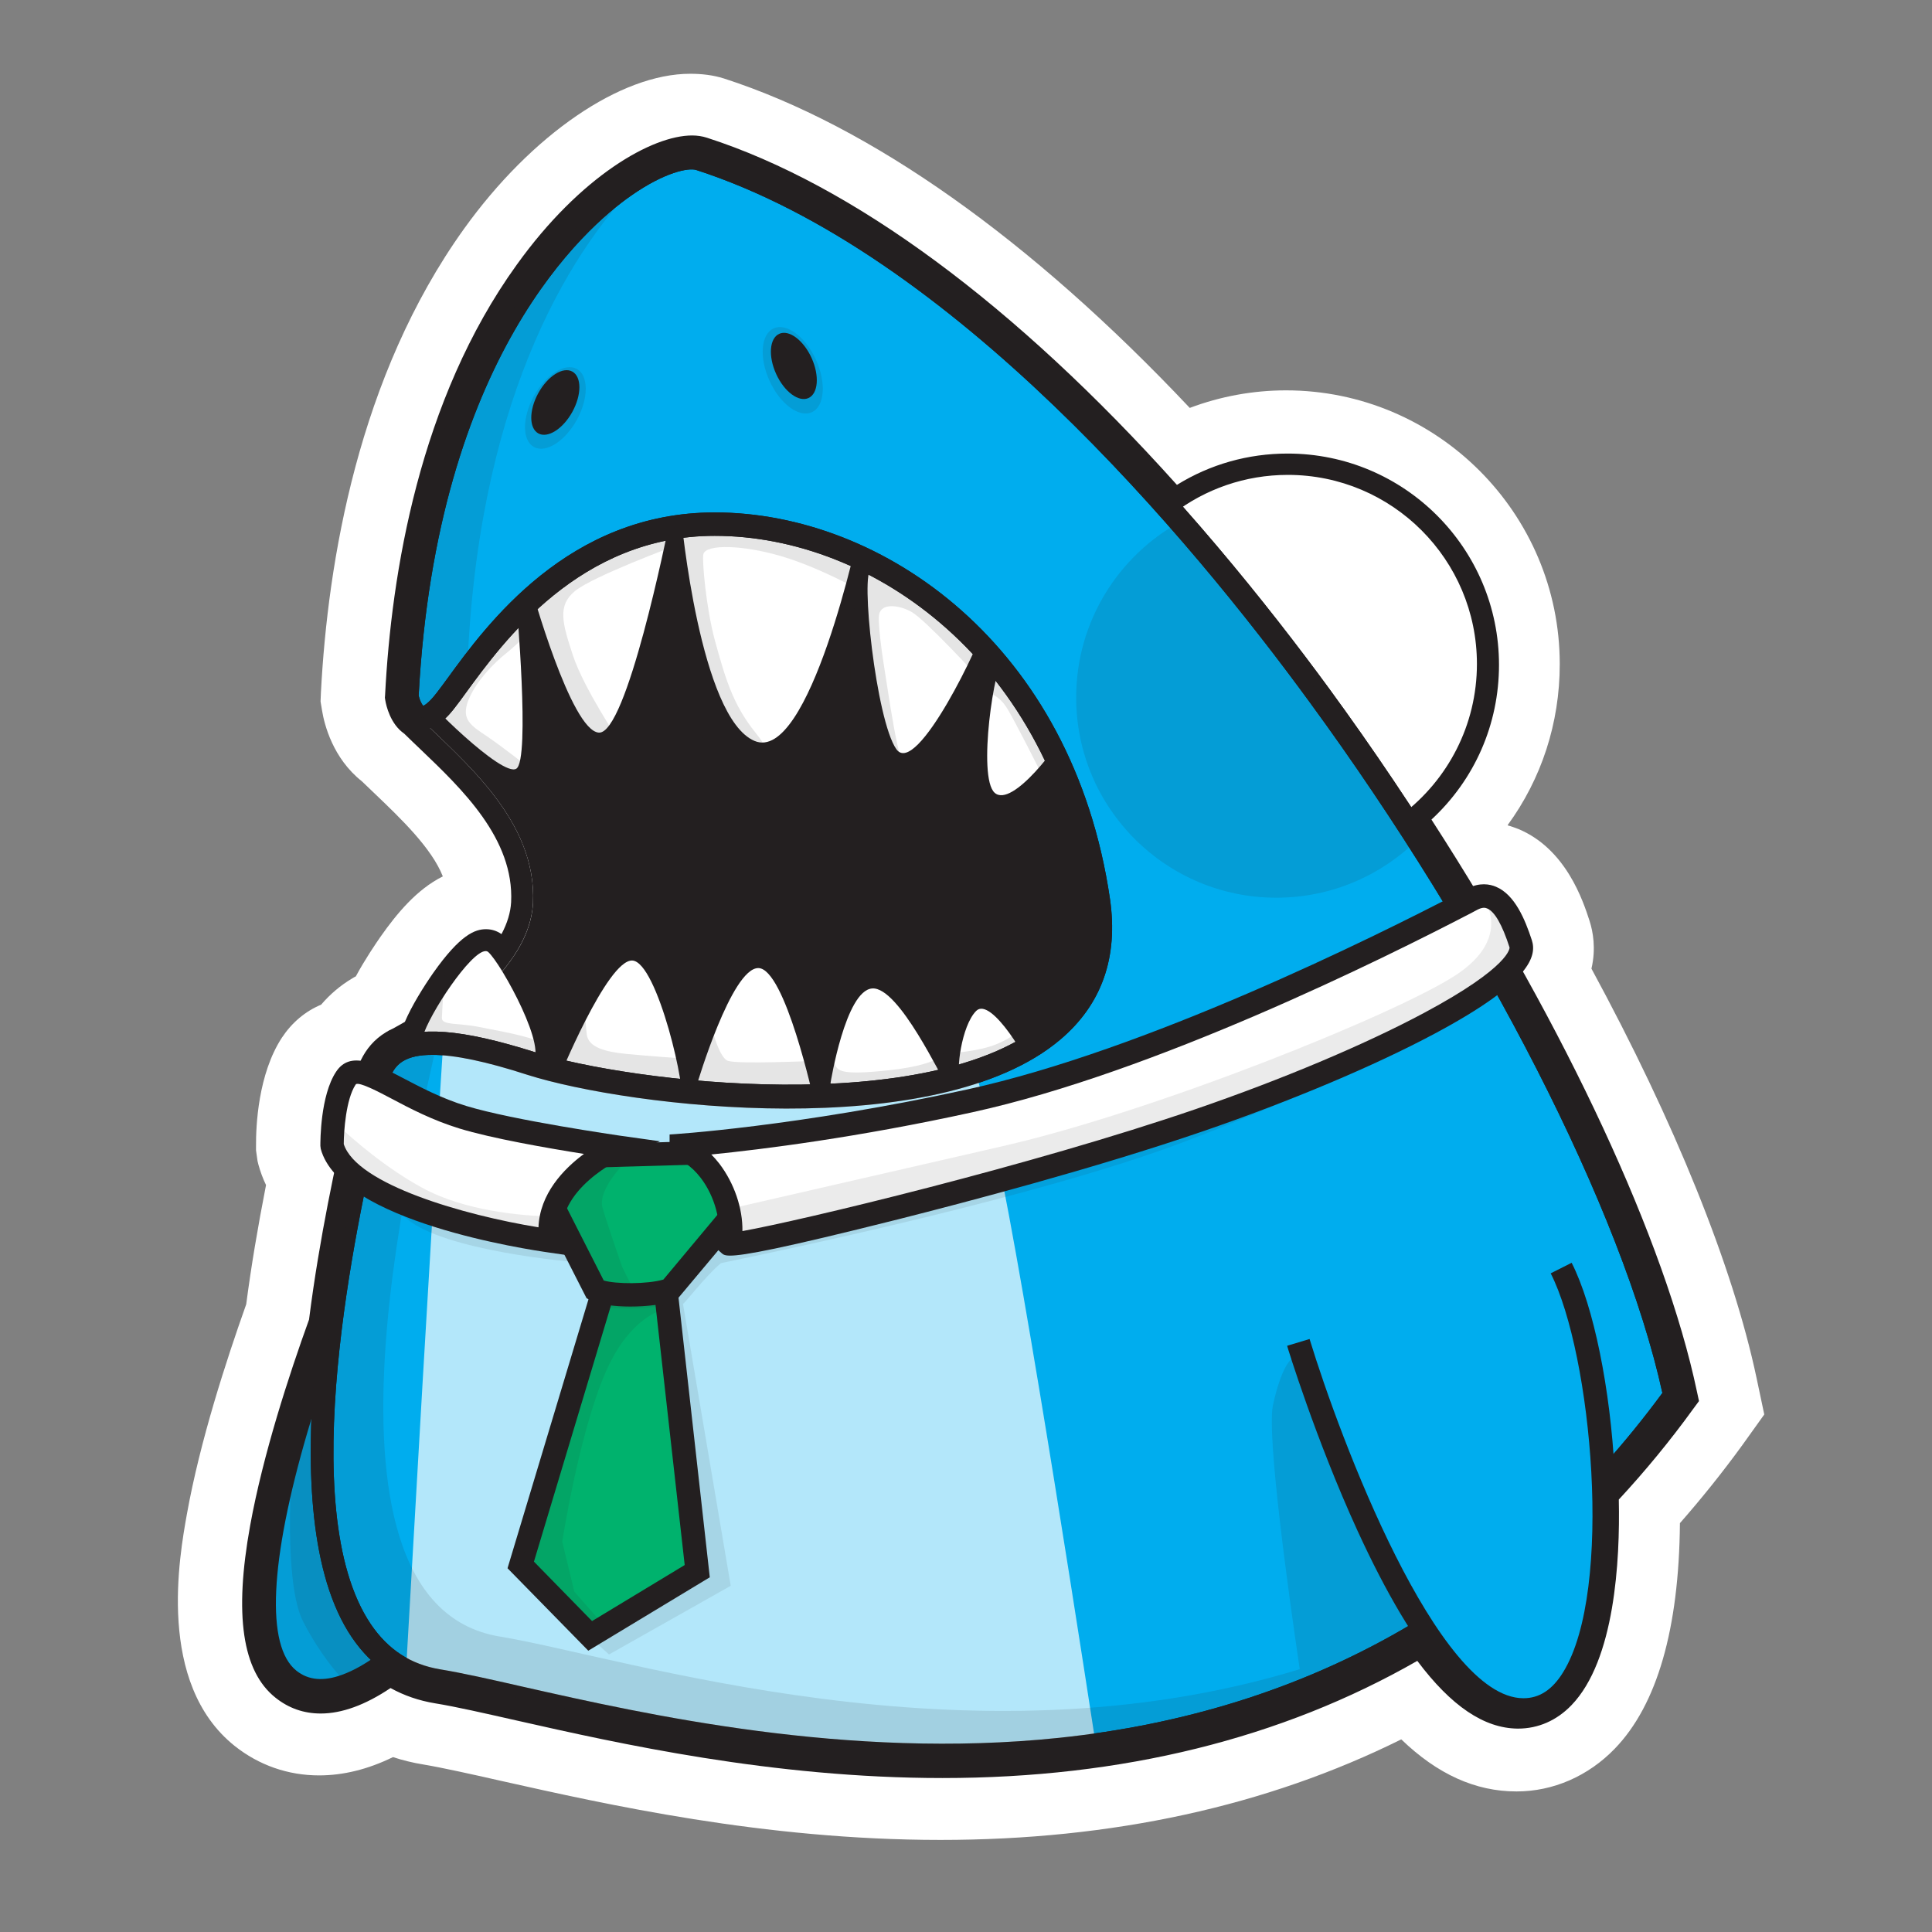 <?xml version="1.0" encoding="utf-8"?>
<!-- Generator: Adobe Illustrator 19.1.0, SVG Export Plug-In . SVG Version: 6.00 Build 0)  -->
<svg version="1.1" id="Layer_1" xmlns="http://www.w3.org/2000/svg" xmlns:xlink="http://www.w3.org/1999/xlink" x="0px" y="0px"
	 viewBox="0 0 1024 1024" style="enable-background:new 0 0 1024 1024;" xml:space="preserve">
<rect x="0" y="0" width="1024" height="1024" fill="#808080" stroke="none"/>
<style type="text/css">
	.st0{fill:#FFFFFF;}
	.st1{fill:#00ADEE;}
	.st2{fill:#231F20;}
	.st3{opacity:0.12;}
	.st4{opacity:0.7;}
	.st5{opacity:9.000000e-02;}
	.st6{fill:#00B26D;}
</style>
<path class="st0" d="M498.5,975.2c-93.8,0-177.5-18.9-232.9-31.3c-16.8-3.8-31.2-7-41.3-8.7c-5.5-0.9-10.9-2.2-16-3.9
	c-13.3,6.5-26.4,9.7-39.2,9.7c-16.4,0-31.9-5.4-44.7-15.6c-41.6-33.2-29.3-100.8-25.3-123.1c6.9-38.4,20.7-80.9,31.4-111
	c2.6-19.9,6.1-40.7,10.5-63.2c-1.7-3.5-3-7.1-4-10.7l-0.5-2l-0.8-5.7l0-2.1c-0.1-10.9,1.1-38.3,13.7-57.6c5.3-8,12.4-14,20.8-17.5
	c4.7-5.5,10.2-10.2,16.6-14c0.6-0.4,1.2-0.7,1.8-1c4.9-9.1,10.4-17.1,13-20.9c8.8-12.5,19.3-25.2,33.1-32.1
	c-5.9-15-22.2-30.6-35.9-43.7c-2.4-2.3-4.8-4.6-7-6.7c-15.4-12.2-19.9-30.1-21.1-37.5l-0.8-4.8l0.2-4.8
	c3.6-69,19.7-167.5,75.9-245.8c35.9-50,83-82.1,119.8-82.1c0,0,0,0,0,0c6.2,0,12.2,0.7,17.9,2.5c77.7,25.1,162.6,85.2,246.9,174.6
	c16.2-6.1,33.5-9.3,51-9.3c80,0,145.1,65.1,145.1,145.1c0,31.3-9.7,60.8-27.6,85.3c0,0.1,0.1,0.2,0.1,0.2c1.9,0.5,3.7,1.2,5.6,1.9
	c25.3,10.6,34.3,38.2,37.7,48.7c1.8,5.6,3.5,14.6,1,25.3c44.1,81.3,75,157.8,87.5,216.9l4.1,19.4l-11.6,16.2
	c-10.6,14.6-21.7,28.4-33.1,41.4c-0.5,56.1-12.1,96.3-34.5,119.5c-14.1,14.6-32.7,22.7-52.1,22.7c-21.8,0-41.9-9.1-61.1-27.6
	C671.4,957.3,589.4,975.2,498.5,975.2z"/>
<g>
	<path class="st1" d="M195.2,651.1c0,0-87.6,202.7-41.9,239.2c45.7,36.5,144.7-108.8,156.2-167.2"/>
	<path class="st2" d="M170,902.3c-9.3,0-16.1-3.5-20.6-7.1c-48-38.3,31-225.3,40.1-246.5l11.4,4.9c-0.2,0.5-22,51.1-37.9,105.3
		c-20.1,68.6-22.2,113.6-5.9,126.6c6.4,5.1,14.4,5.8,24.4,2.1c46.7-17.1,112.8-120.1,121.8-165.7l12.2,2.4
		c-9.7,49.2-78.8,156.3-129.7,175C179.9,901.4,174.6,902.3,170,902.3z"/>
</g>
<g class="st3">
	<path class="st2" d="M195.2,651.1c0,0-87.6,202.7-41.9,239.2c45.7,36.5,144.7-108.8,156.2-167.2"/>
</g>
<g>
	<path class="st2" d="M221.5,379.6c23.4,23.2,63.2,54.9,61,99.1s-71.9,78.4-71.9,78.4s85.2,112.5,239.2,112.5
		s249.8-167.3,197.5-247.6C595,341.6,525,251.7,480.7,236.2c-44.2-15.5-120.9-24.3-157-3.7S221.5,379.6,221.5,379.6z"/>
</g>
<g>
	<path class="st0" d="M273.7,319c0,0,7.4,83.5,0,88.4c-7.4,4.9-49.6-37.3-49.6-39.8C224,365.2,244.2,330.8,273.7,319z"/>
</g>
<g>
	<path class="st0" d="M281.5,311.2c0,0,21.1,76.2,35.9,77.1c14.7,1,35.9-104.2,37.8-113C357.2,266.4,291.8,282.2,281.5,311.2z"/>
</g>
<g>
	<path class="st0" d="M361.1,274.8c0,0,9.8,105.6,38.8,117.9c29,12.3,55.5-110.5,56-114.5C456.4,274.3,380.3,260.6,361.1,274.8z"/>
</g>
<g>
	<path class="st0" d="M461.8,301.8c-6,0.4,2.5,80.1,13.3,95.3c10.8,15.2,45.7-58.5,46.7-66.1C522.7,323.4,478.5,300.8,461.8,301.8z"
		/>
</g>
<g>
	<path class="st0" d="M532.1,348.5c-4.9,2.5-14.2,63.4-4.9,71.7s34.9-26,39.3-35.9c4.4-9.8-27-41.8-29-42.7
		C535.5,340.6,532.1,348.5,532.1,348.5z"/>
</g>
<g>
	<path class="st0" d="M281.5,563.7c10.2-5.9-15.7-52.6-22.6-59c-6.9-6.4-38.8,43.8-34.9,48.4S262.9,574.5,281.5,563.7z"/>
</g>
<g>
	<path class="st0" d="M295.8,572.5c0,0,26-63.9,39.3-63.4s29.5,70.7,26,76.6S297.2,581.9,295.8,572.5z"/>
</g>
<g>
	<path class="st0" d="M369.5,574.5c0,0,18.2-61.4,32.4-61.4s29.5,70.3,29.5,70.3S373.9,593.2,369.5,574.5z"/>
</g>
<g class="st3">
	<path class="st2" d="M156.9,747.7c0,0-9.2,86.2,3.7,111.6s29.5,39.4,29.5,39.4l25.1-10.3l-20.7-47.9l-15.1-89.2L156.9,747.7z"/>
</g>
<g>
	<path class="st0" d="M440.2,574c0,0,7.9-49.1,22.1-50.1c14.2-1,36.8,48.1,40.3,52.6c3.4,4.4-27,13.8-27,13.8l-29.5-4.3L440.2,574z"
		/>
</g>
<g>
	<path class="st0" d="M509,571.1c-2.4-2.6,0.5-27.4,8.4-35.3c7.9-7.9,28.5,27,30.5,35.3S516.9,579.4,509,571.1z"/>
</g>
<g>
	<path class="st1" d="M887.8,739.6c-40-189.4-290.6-582.2-516.8-655.4c-25.1-7.9-143.7,62.9-155.2,285c0,0,3.9,23.6,20.6,2
		s59.9-93.3,142.5-93.3s183.7,65.8,203.4,199.5c19.7,133.6-232.9,108.1-300.7,86.5s-79.6-7.9-83.5,16.7
		c-3.9,24.6-77.5,292.1,34.4,310.5C329.7,906.9,676.5,1029.9,887.8,739.6z"/>
	<path class="st2" d="M499.9,936.5c-90.1,0-172-18.5-224.9-30.4c-17.3-3.9-32.3-7.3-43.5-9.1c-18.9-3.1-34.1-13-45.1-29.3
		c-44.2-65.5-9.1-222.1,2.5-273.6c1.5-6.9,2.8-12.4,3.2-14.7c1.5-9.4,4.6-21,15.1-27.5c13.7-8.4,37.3-6.6,76.4,5.8
		c50.3,16,209.8,35.3,270.7-16.4c18.7-15.9,25.8-36.6,21.9-63.3C557.3,350.6,462.6,284,378.8,284c-71.3,0-112.1,56.1-131.8,83.1
		c-2.2,3-4.1,5.7-5.8,7.8c-2.6,3.4-10.5,13.6-20,11.2c-9-2.2-11.3-13.7-11.7-15.9l-0.1-0.7l0-0.7c9.7-186.1,92.7-257.8,117.9-275.3
		c18.3-12.7,35.3-18.4,45.4-15.2C511.6,123.2,640,277,704.2,364.6c94.5,129.1,169,275.8,189.7,373.6l0.6,2.7l-1.6,2.2
		c-81.3,111.7-192.4,175.7-330.2,190.1C541.4,935.6,520.4,936.5,499.9,936.5z M229.1,559.1c-6.8,0-11.9,1.1-15.6,3.4
		c-5,3.1-7.7,8.6-9.4,18.9c-0.4,2.8-1.6,7.8-3.3,15.5c-11.3,50.2-45.5,202.8-4.3,263.9c9.2,13.6,21.2,21.4,36.9,24
		c11.6,1.9,26.7,5.3,44.2,9.3c64.2,14.5,171.7,38.7,283.6,27c133.3-14,240.9-75.5,319.9-182.8c-21.1-96.3-94.3-239.6-187-366.2
		C630.9,285.5,504.4,133.9,369,90.1c-4.1-1.3-16.8,1.2-34.5,13.6c-24,16.7-103,85.1-112.6,265c0.5,2.3,1.7,4.8,2.5,5.4
		c0-0.1,2.4-0.8,7-6.8c1.6-2.1,3.5-4.6,5.6-7.5c20.8-28.6,64.2-88.2,141.8-88.2c89.2,0,189.8,70.3,209.5,204.8
		c4.5,30.9-4.3,55.9-26.2,74.5c-65.5,55.6-228.6,35.9-282.5,18.8C257.7,562.6,241,559.1,229.1,559.1z"/>
</g>
<g class="st4">
	<g>
		<path class="st0" d="M232.4,890.9c56.7,9.3,198.3,55,348.4,33.9c-15.1-98.3-46.4-297.5-57.6-334.6c-1.5-5.1-3.6-12.8-6.1-22.4
			c-75,24.9-192.6,9.6-235.6-4.2c-20-6.4-35.1-9.7-46.6-10.5c-7.7,119.9-15,251.3-19.7,332.3C220.4,888,226.1,889.9,232.4,890.9z"/>
	</g>
</g>
<g>
	
		<ellipse transform="matrix(0.91 -0.415 0.415 0.91 -42.464 192.273)" class="st2" cx="420.7" cy="193.7" rx="10.3" ry="18.7"/>
</g>
<g class="st3">
	
		<ellipse transform="matrix(0.91 -0.415 0.415 0.91 -43.458 192.243)" class="st2" cx="420.1" cy="196" rx="13.5" ry="24.4"/>
</g>
<g>
	
		<ellipse transform="matrix(0.876 0.482 -0.482 0.876 139.388 -115.464)" class="st2" cx="294.3" cy="213.4" rx="10.3" ry="18.7"/>
</g>
<g class="st3">
	
		<ellipse transform="matrix(0.876 0.482 -0.482 0.876 140.81 -115.098)" class="st2" cx="294.3" cy="216.3" rx="13" ry="23.6"/>
</g>
<g>
	<path class="st2" d="M366.8,83.6c1.6,0,3.1,0.2,4.3,0.6c84.3,27.3,172,99,250.9,187.9c16.8-12.8,37.8-20.4,60.6-20.4
		c55.3,0,100.2,44.9,100.2,100.2c0,32.5-15.5,61.4-39.5,79.7C817,544.4,871.1,659.9,887.9,739.6c-13.4,18.4-27.4,35.2-41.8,50.4
		c1.9,58.2-8.6,114.2-41.5,114.2c-0.1,0-0.2,0-0.2,0c-17.2-0.1-34.3-16.6-49.9-39.8c-82.9,50.4-172.7,65.9-255.1,65.9
		c-117.8,0-220.6-31.8-266.9-39.4c-10.1-1.7-18.7-5.4-25.9-10.7c-12.9,9.9-25.5,15.9-36.6,15.9c-6.1,0-11.7-1.8-16.7-5.8
		c-31-24.7-0.7-125.8,22-188.4c7.4-59,21.1-111.4,22.7-121.6c1.6-10.3,4.7-18.6,12.6-23.3l0,0c0.8-0.5,1.6-0.9,2.5-1.3
		c2.4-1.3,6.2-3.4,11-6.3c3.3-11.8,25.4-45.3,33.3-45.3c0.6,0,1.1,0.2,1.5,0.6c1.6,1.5,4.3,5.2,7.3,10.1c9-10.7,15.6-23,16.3-36.1
		c2.2-44.2-37.6-75.9-61-99.1c-4.5-2.3-5.9-10.5-5.9-10.5C226.8,157.9,334.7,83.6,366.8,83.6 M366.8,71.8L366.8,71.8
		c-21.1,0-59.1,21.4-92.9,68.5C222.2,212,207.4,304,204.1,368.5l-0.1,1.3l0.2,1.3c0.5,3,2.7,12.7,10.1,17.8c2.6,2.6,5.4,5.2,8.3,8
		c22.3,21.3,50,47.7,48.3,81.3c-0.3,5.4-2,11.1-5.1,16.9c-2.4-1.7-5.2-2.6-8.2-2.6c-5.8,0-13.6,2.8-28,23.2
		c-5.1,7.3-11.5,17.6-15,25.9c-2.7,1.6-5,2.8-6.6,3.7c-1.2,0.5-2.3,1.1-3.4,1.8c-12.8,7.7-16.5,20.9-18.2,31.6
		c-0.4,2.2-1.6,7.6-3.1,14.4c-4.9,21.8-13.9,62.1-19.5,106.3c-10.6,29.3-24.4,71.6-31.2,109.1c-8.6,47.4-4.2,77.3,13.4,91.3
		c7,5.6,15,8.4,24,8.4c11.2,0,23.6-4.5,37-13.5c7.2,4,15.1,6.7,23.6,8.1c11.1,1.8,25.9,5.2,43.2,9.1c54,12.2,135.5,30.5,225.7,30.5
		c95.2,0,179.8-20.9,251.7-62.1c18,24,35.4,35.7,53.1,35.9l0.3,0c10.7,0,20.5-4.3,28.3-12.4c23-23.8,25.8-76.6,25.1-109
		c13.8-14.9,27.1-31,39.4-48l3.1-4.2l-1.1-5.1c-16.8-79.7-69.2-192.4-140.7-303.1c22.9-21.2,35.8-50.5,35.8-82
		c0-61.8-50.2-112-112-112c-21,0-41.1,5.7-58.7,16.6C537.9,161.3,451.9,97.9,374.7,73C372.2,72.2,369.6,71.8,366.8,71.8L366.8,71.8
		L366.8,71.8z"/>
</g>
<g>
	<path class="st2" d="M499.9,936.5c-90.1,0-172-18.5-224.9-30.4c-17.3-3.9-32.3-7.3-43.5-9.1c-18.9-3.1-34.1-13-45.1-29.3
		c-44.2-65.5-9.1-222.1,2.5-273.6c1.5-6.9,2.8-12.4,3.2-14.7c1.5-9.4,4.6-21,15.1-27.5c13.7-8.4,37.3-6.6,76.4,5.8
		c50.3,16,209.8,35.3,270.7-16.4c18.7-15.9,25.8-36.6,21.9-63.3C557.3,350.6,462.6,284,378.8,284c-71.3,0-112.1,56.1-131.8,83.1
		c-2.2,3-4.1,5.7-5.8,7.8c-2.6,3.4-10.5,13.6-20,11.2c-9-2.2-11.3-13.7-11.7-15.9l-0.1-0.7l0-0.7c9.7-186.1,92.7-257.8,117.9-275.3
		c18.3-12.7,35.3-18.4,45.4-15.2C511.6,123.2,640,277,704.2,364.6c94.5,129.1,169,275.8,189.7,373.6l0.6,2.7l-1.6,2.2
		c-81.3,111.7-192.4,175.7-330.2,190.1C541.4,935.6,520.4,936.5,499.9,936.5z M229.1,559.1c-6.8,0-11.9,1.1-15.6,3.4
		c-5,3.1-7.7,8.6-9.4,18.9c-0.4,2.8-1.6,7.8-3.3,15.5c-11.3,50.2-45.5,202.8-4.3,263.9c9.2,13.6,21.2,21.4,36.9,24
		c11.6,1.9,26.7,5.3,44.2,9.3c64.2,14.5,171.7,38.7,283.6,27c133.3-14,240.9-75.5,319.9-182.8c-21.1-96.3-94.3-239.6-187-366.2
		C630.9,285.5,504.4,133.9,369,90.1c-4.1-1.3-16.8,1.2-34.5,13.6c-24,16.7-103,85.1-112.6,265c0.5,2.3,1.7,4.8,2.5,5.4
		c0-0.1,2.4-0.8,7-6.8c1.6-2.1,3.5-4.6,5.6-7.5c20.8-28.6,64.2-88.2,141.8-88.2c89.2,0,189.8,70.3,209.5,204.8
		c4.5,30.9-4.3,55.9-26.2,74.5c-65.5,55.6-228.6,35.9-282.5,18.8C257.7,562.6,241,559.1,229.1,559.1z"/>
</g>
<g class="st3">
	<g>
		<path class="st2" d="M625.7,276.5c-32.9,18-55.3,53-55.3,93.2c0,58.6,47.5,106.1,106.1,106.1c29.3,0,55.8-11.9,75-31
			C714.2,386.5,671.5,328.6,625.7,276.5z"/>
	</g>
</g>
<g>
	<g class="st3">
		<path class="st2" d="M236.3,371.1c3.5-4.5,8.1-11.2,14.1-19c-1.7-3.1-2.3-6.6-2.3-6.6c7.1-136.9,55-216.3,96.5-255.2
			c-43.9,22.4-119.8,103.4-128.9,278.8C215.7,369.1,219.6,392.7,236.3,371.1z"/>
	</g>
	<g class="st3">
		<path class="st2" d="M799.6,832.8c-15.3,10.1-30.9,18.9-46.7,26.6c-13.8-29.4-57-122-61.1-134.1c-4.9-14.4-12.7-1.2-17.1,19.5
			c-3.4,15.8,8.4,100.9,14.2,139.9c-176,54-357.8-6.4-424-17.3c-111.9-18.4-38.3-285.9-34.4-310.5c0.2-1.3,0.4-2.6,0.7-3.8
			c-24.3-0.7-30.5,10.9-33.1,27.4c-3.9,24.6-77.5,292.1,34.4,310.5c70.5,11.6,272.1,79.3,458.1,5.2c0.8,5.1,1.2,8,1.2,8l65.3-35.9
			c0,0-0.7-1.6-2-4.4C770.1,854.7,785,844.4,799.6,832.8z"/>
	</g>
</g>
<g>
	<path class="st1" d="M688.1,711.4c0,0,59.1,194.3,119.1,194.8c60.1,0.5,48-179.7,20.2-234.2"/>
	<path class="st2" d="M807.5,912.5c-0.1,0-0.2,0-0.3,0c-27.5-0.2-57-34.3-87.7-101.2c-22.2-48.5-37.2-97.5-37.3-98l11.9-3.6
		c16.1,52.8,67.7,190.1,113.2,190.4c0.1,0,0.1,0,0.2,0c8.4,0,15.3-4.5,21-13.8c26.9-43.5,15.1-168.8-6.6-211.4l11.1-5.6
		c23.4,45.9,35.4,176.2,6.1,223.5C829,909,816.4,912.5,807.5,912.5z"/>
</g>
<g class="st3">
	<path class="st2" d="M357.8,289.3c0,0-43.7,16.2-53.1,24c-9.3,7.7-6.7,16.8-1.1,33.9c5.8,17.7,25.1,46.4,25.1,46.4l-21.6,5.6
		l-21.1-35.8l-9.9-40.7l46.8-34.6l29.4-7.8L357.8,289.3z"/>
</g>
<g class="st3">
	<path class="st2" d="M281.5,407.8c0,0-14.8-11.7-22.9-17.2c-8.1-5.5-13.6-8.5-11.1-17.3c2.6-8.8,11.4-19.5,20.6-26.9
		c9.2-7.4,11.9-11.8,11.9-11.8l-3.8-10.3L251.7,349l-21.1,31.2l4.4,12.3l24.3,21.7h20.8L281.5,407.8z"/>
</g>
<g class="st3">
	<path class="st2" d="M454.3,312.1c0,0-20.3-11.4-40.2-17.3c-19.9-5.9-39.8-6.6-41.3-1.1c-0.8,2.8,1.4,28.6,6.2,46.1
		c5.3,19.2,9.3,33.5,21.4,48.5c11.9,14.8,15.6,31.1,15.6,31.1l-15.6-9.4l-41.2-28.4l-1.5-45.1l-2.5-40.9l2.5-19.1l47,3.4l41.9,11.9
		l13.2,6L454.3,312.1z"/>
</g>
<g class="st3">
	<path class="st2" d="M518.8,359.3c0,0-28-30.6-35.7-35c-6.4-3.6-16.9-5.3-17.3,2.6c-0.2,4.4,1.1,16.3,2.9,27.1
		c2,12,7.7,54.3,11.8,53.5c4.1-0.8,4.7,0.4,4.7,0.4l-25.3-2.1l-9.2-40.9V331l8.3-30.9l19.7,5.4l21.9,18.8l16.7,15.5l6,12.5
		L518.8,359.3z"/>
</g>
<g class="st3">
	<path class="st2" d="M551.9,409.9c0,0-13.6-27-17.7-33.8c-4.1-6.9-8.4-8.3-12.5-10.2c-4.1-1.8,4-15.4,4-15.4l8.3,8.8l21.8,34.3
		l5.9,12.1L551.9,409.9z"/>
</g>
<g class="st3">
	<path class="st2" d="M288.7,553.2c-9.5-4.5-24.3-6.7-34.9-8.9s-19.7-0.7-19.6-4.8c0.1-4.1,1.9-30.3,1.9-30.3l-11.4,20.8l-12.9,18.5
		l3.4,6.3l24.7,1.3l13.9,3.4l17,5.9l13.1,2l4.2-1.6L288.7,553.2z"/>
</g>
<g class="st3">
	<path class="st2" d="M364.4,577.3v-16.1c0,0-21.4-1.5-32.4-2.6c-11.1-1.1-20.1-3.4-21-10.3s-1.5-24.5-1.5-24.5l-13.6,10.7
		l-5.4,27.8l11.4,9.6l45,4.1L364.4,577.3z"/>
</g>
<g class="st3">
	<path class="st2" d="M431.4,562.3c0,0-39.8,1.8-45.5,0c-5.7-1.8-10.4-23.9-10.8-27.8s-7.4,21.4-7.4,21.4l-3.3,18.9l33.5,8.1
		l36.9-5.6v-10.1L431.4,562.3z"/>
</g>
<g class="st3">
	<path class="st2" d="M504.4,568.3l-4.4-9.8c0,0-2.7,5.9-28.4,8.7c-25.7,2.8-28,0.6-29.3-3.8c-1.2-4.4-7.5-6.4-7.5-6.4v20.3
		l13.9,2.8l38.2-4.6L504.4,568.3z"/>
</g>
<g class="st3">
	<path class="st2" d="M545,541.3l1.4,11.6l-14.8,9.3l-27.2,6l-4.4-9.8c0,0,18.3-0.5,29.2-5.4C540.2,548.3,545,541.3,545,541.3z"/>
</g>
<g class="st5">
	<path class="st2" d="M799.6,498.2l-241,99.9l-113.5,4.4l-89.9,4.8c0,0,1.9,1.5,4.6,4.3l-37.4,1c3.6-3,6.3-4.5,6.3-4.5
		s-28.9,3.5-46.8,5s-90.4-28.2-90.4-28.2s-5.4,14-7,30.2c-1.6,16.2,11,12.9,30.7,30.5c19.7,17.6,89.3,23.3,89.3,23.3
		c-0.1-0.6-0.2-1.5-0.3-2.6c5.7,9,11.6,17.4,14.8,19.1c1.1,0.6,2.6,1,4.3,1.4L276,834.8l46.8,42.1l64.5-36.4l-25.3-149.4
		c0.9-0.2,11.7-14.5,20.1-21.6c35.7-7.4,169.7-35.6,245-64.1c87.7-33.2,162.2-73,172.5-83.6C809.9,511.1,799.6,498.2,799.6,498.2z"
		/>
</g>
<g>
	<polygon class="st6" points="350.4,661.8 369.6,832.8 312.8,867.1 276,829.5 328.6,654.5 	"/>
	<path class="st2" d="M311.8,874.9L269,831.2l55.6-184.7l31.6,10.7l20,178.8L311.8,874.9z M283,827.7l30.8,31.5l49.1-29.7
		l-18.3-163.1l-11.9-4L283,827.7z"/>
</g>
<g class="st5">
	<path class="st2" d="M353.7,693.5l-9.4-29.8l-19.4,3.5L276,829.5l36.8,37.6l8-4.8l-16.4-18.7l-6.4-26.5c0,0,8.8-56.7,22.6-88.9
		C334.4,695.8,353.7,693.5,353.7,693.5z"/>
</g>
<g class="st5">
	<path class="st2" d="M353.7,691.3l-3.3-29.5l-21.7-7.4L317.4,692C326.6,694.2,343.7,694,353.7,691.3z"/>
</g>
<g>
	<path class="st6" d="M301.5,613l76.6-2.2l15.7,25.8l-3.4,4.9l-35.3,42c-9.9,3.7-32.8,3.7-39.7,0L288.7,631L301.5,613z"/>
	<path class="st2" d="M334.1,692.5c-8.6,0-17-1.1-21.5-3.5l-1.7-0.9l-29.4-57.7l16.7-23.5l83.3-2.4l19.7,32.3l-6.1,8.7l-36.3,43.3
		l-1.5,0.6C351.9,691.4,342.9,692.5,334.1,692.5z M320,678.7c6.4,1.9,22.9,2,31.6-0.5l34.9-41.8l-11.7-19.3l-70,2l-8.8,12.4
		L320,678.7z"/>
</g>
<g class="st5">
	<path class="st2" d="M334.4,613l0.3-1l-33.2,1L288.7,631l26.8,52.6c3.9,2.1,12.8,3,21.6,2.7l-7.4-15c0,0-7.1-20.1-10.3-31
		C316.2,629.5,334.4,613,334.4,613z"/>
</g>
<g>
	<path class="st0" d="M355.3,607.5c19.9,1.2,35.7,30.9,31.3,52c-0.6,2.8,147.8-30.9,249.4-65.8c91.5-31.4,176.3-74.3,170.1-93.4
		c-3.8-11.6-11.2-31-25.4-23.8c-8,4-153.6,82.2-266.5,107C422.1,603.6,355.3,607.5,355.3,607.5z"/>
	<path class="st2" d="M387,665.5c-3,0-3.7-0.6-4.5-1.3l-2.7-2.4l0.7-3.6c2.1-10.2-1.6-24.1-9.1-33.9c-5-6.5-10.8-10.3-16.5-10.6
		l0-12.4c0.7,0,67.5-4.1,157.9-23.9c94.5-20.7,214.4-80.1,261.6-104.7c1.7-0.9,2.8-1.5,3.4-1.8c6.5-3.3,11.8-2.3,15.1-0.9
		c10,4.2,15.4,17.3,19,28.3c2.6,8.1,0.1,22-51.4,49.5c-32,17.1-76.6,35.9-122.6,51.7c-58,19.9-126.4,37.8-162,46.8
		C413.8,661.9,394.1,665.5,387,665.5z M377,611.9c1.5,1.5,2.9,3.1,4.3,4.9c7.9,10.4,12.4,23.7,12.2,35.7
		c30.3-5.4,153-34.7,240.4-64.7c45.4-15.6,89.4-34.1,120.8-50.9c46.2-24.7,45.4-34.6,45.4-34.7c-3.9-12.1-7.9-19.1-11.9-20.7
		c-0.9-0.4-2.3-0.7-4.8,0.5c-0.5,0.3-1.6,0.8-3.2,1.7c-47.6,24.8-168.7,84.8-264.7,105.8C454.5,602.9,404,609.2,377,611.9z"/>
</g>
<g>
	<path class="st0" d="M327.4,608c0,0-40.6,18-35.4,49.7c0,0-106.5-14.7-116.1-50.5c0,0-0.2-24.3,7.3-35.7
		c7.5-11.4,28.5,10.4,62,20.6C270.9,600,327.4,608,327.4,608z"/>
	<path class="st2" d="M299.5,665.1l-8.3-1.2c-11.3-1.6-110.9-16.4-121.2-55l-0.2-1.6c0-2.7,0-26.6,8.3-39.2
		c7.5-11.5,21-4.3,35.3,3.2c9.2,4.8,20.6,10.9,33.8,14.9c24.9,7.6,80.7,15.6,81.2,15.7l21.4,3l-19.8,8.8
		c-0.6,0.3-36.1,16.6-31.8,43.1L299.5,665.1z M182.2,606.4c6.9,21.4,63.8,37.7,103.2,44.1c0.7-17.8,13.3-30.9,24.1-38.9
		c-18.9-3-48.9-8.2-66.1-13.5c-14.3-4.4-26.3-10.7-35.9-15.8c-6.6-3.5-16.7-8.8-18.8-7.7c0,0-0.1,0.1-0.3,0.4
		C183.4,582.7,182.2,599.5,182.2,606.4z"/>
</g>
<g class="st5">
	<path class="st2" d="M785.6,475c0.7,0.9,16.8,21.9-14.4,42.1c-31.9,20.6-158.2,71.7-239.8,90.4c-81.6,18.7-145.5,33.4-145.5,33.4
		l0,0.1c1.5,6.3,1.9,12.8,0.7,18.5c-0.6,2.8,147.8-30.9,249.4-65.8c91.5-31.4,176.3-74.3,170.1-93.4c-2.9-8.8-7.9-22.2-16.4-24.8
		l-3.7-0.5C785.8,475,785.7,474.9,785.6,475z"/>
</g>
<g class="st5">
	<path class="st2" d="M223.7,629.5c-17.4-9.5-34.7-23.5-46.9-35.3c-0.8,7.3-0.8,13.1-0.8,13.1C185.6,643,292,657.8,292,657.8
		c-0.8-4.6-0.5-8.9,0.4-13C276.5,644.4,246.3,641.9,223.7,629.5z"/>
</g>
</svg>
